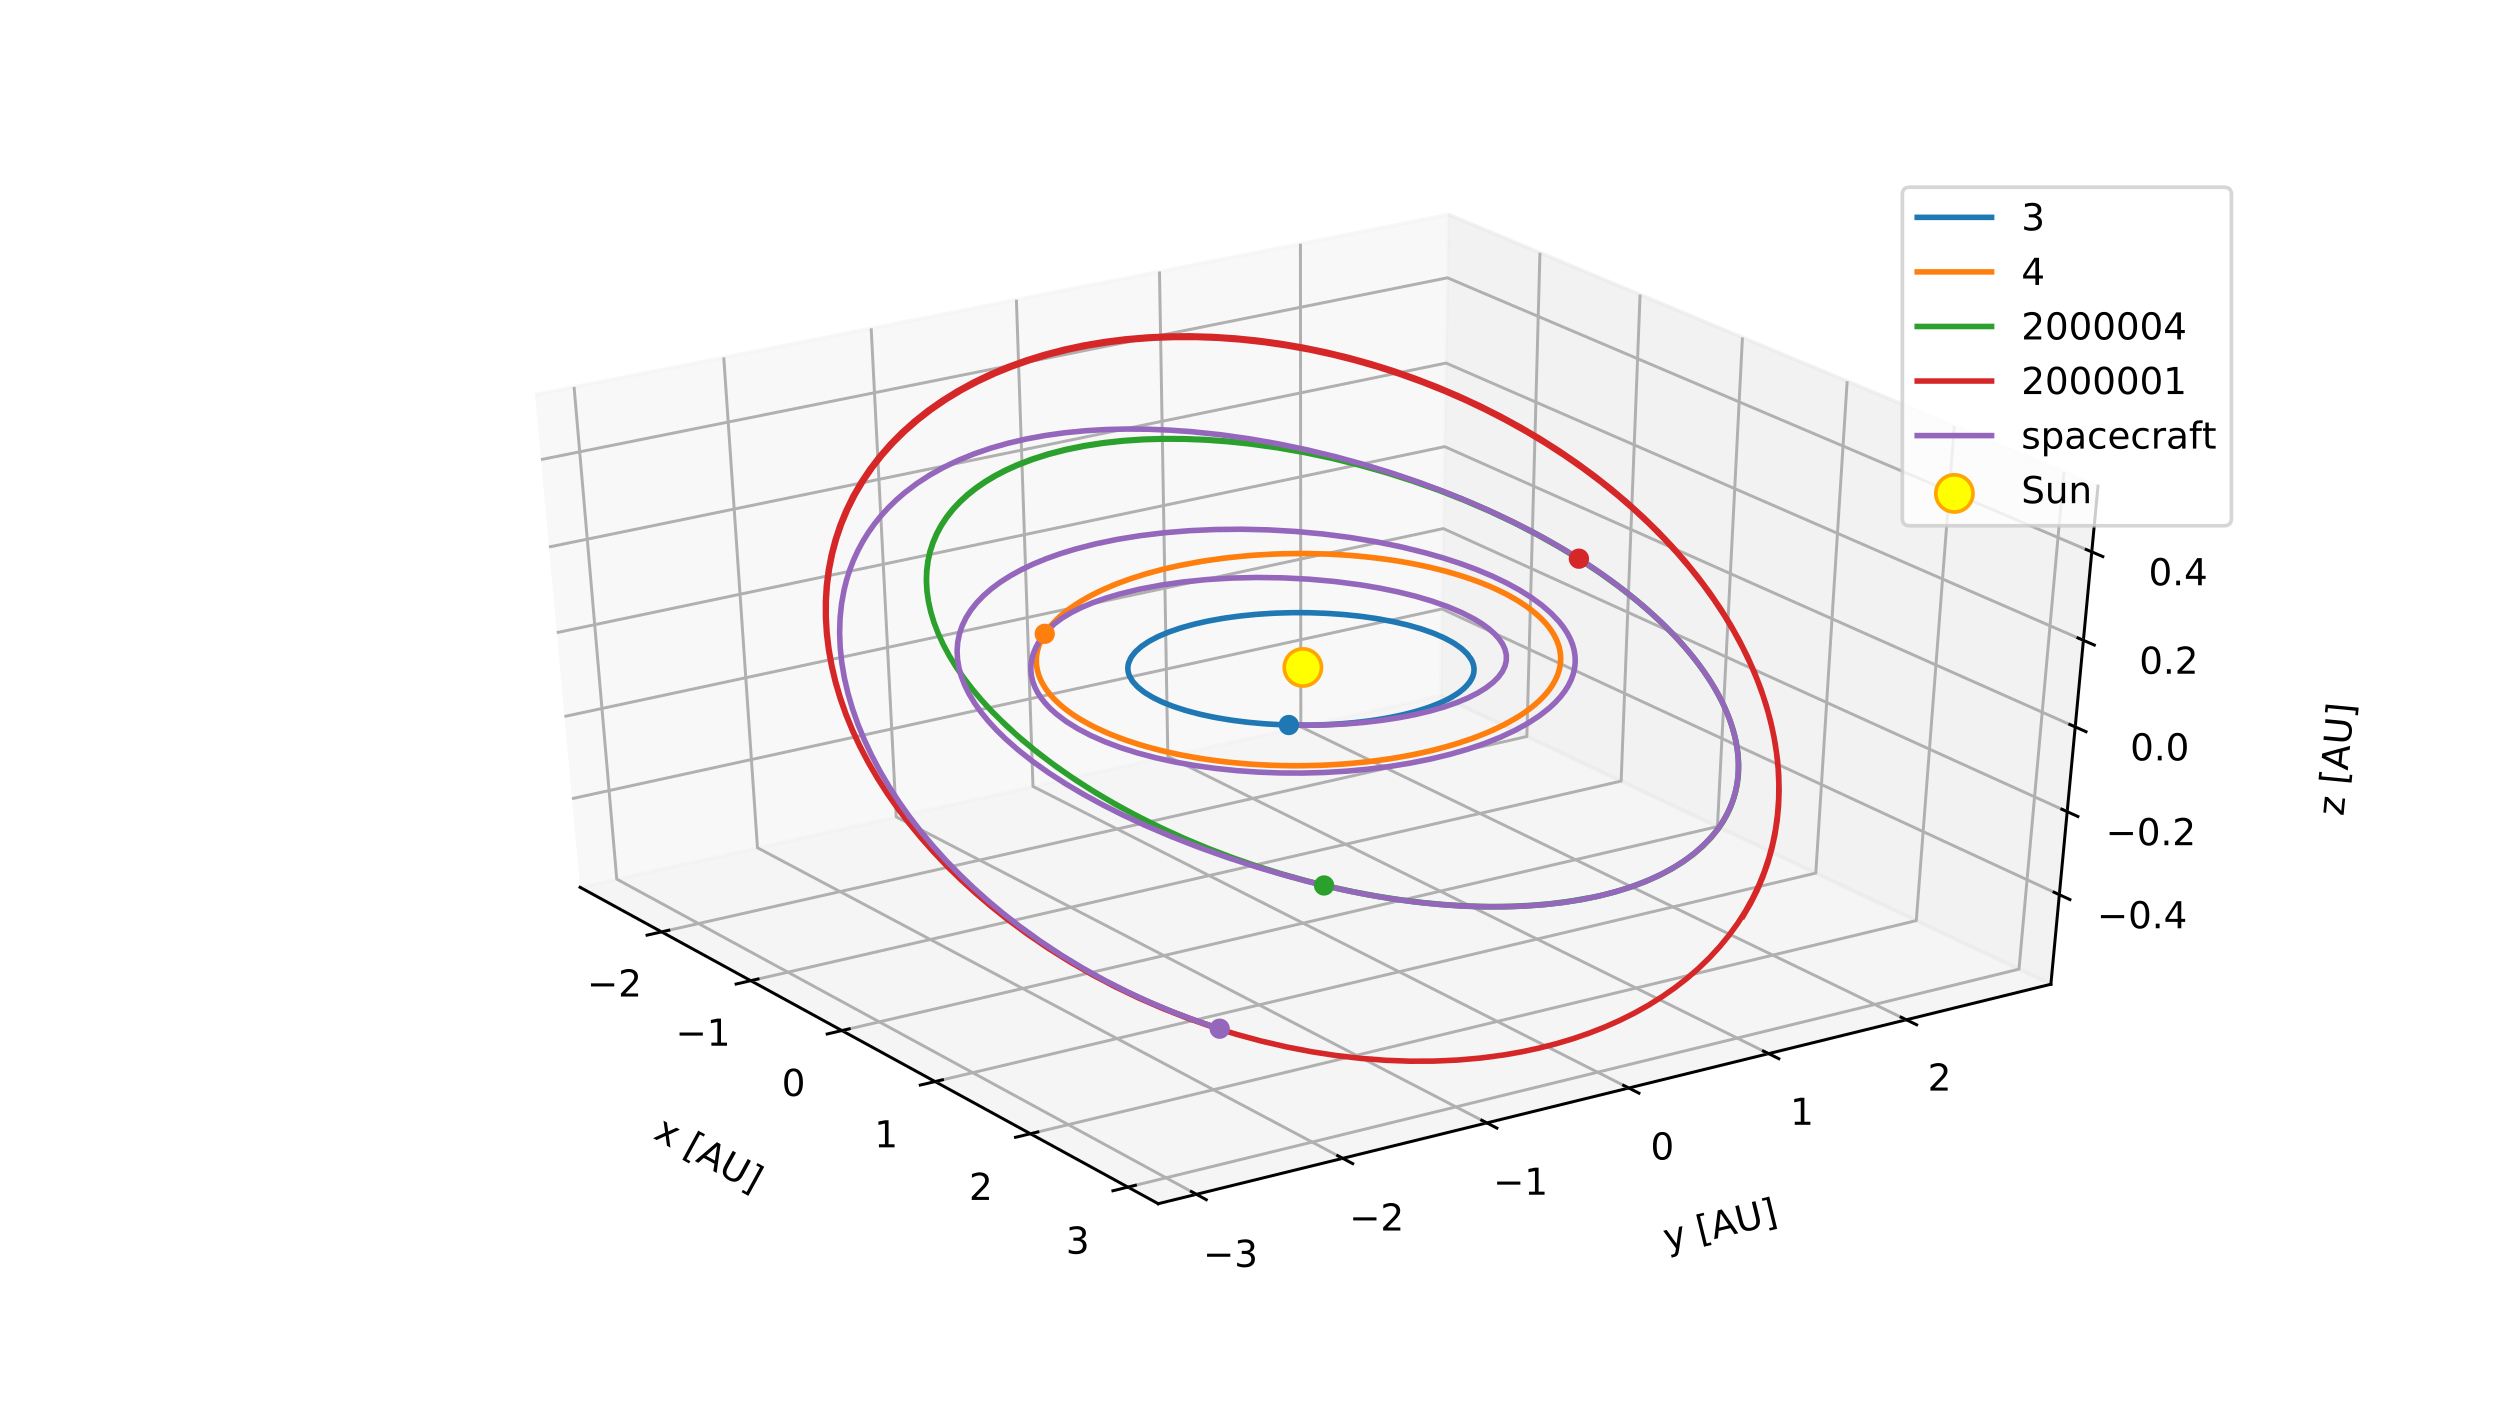 <?xml version="1.0" encoding="utf-8" standalone="no"?>
<!DOCTYPE svg PUBLIC "-//W3C//DTD SVG 1.1//EN"
  "http://www.w3.org/Graphics/SVG/1.1/DTD/svg11.dtd">
<!-- Created with matplotlib (https://matplotlib.org/) -->
<svg height="378pt" version="1.1" viewBox="0 0 672.48 378" width="672.48pt" xmlns="http://www.w3.org/2000/svg" xmlns:xlink="http://www.w3.org/1999/xlink">
 <defs>
  <style type="text/css">
*{stroke-linecap:butt;stroke-linejoin:round;}
  </style>
 </defs>
 <g id="figure_1">
  <g id="patch_1">
   <path d="M 0 378 
L 672.48 378 
L 672.48 0 
L 0 0 
z
" style="fill:#ffffff;"/>
  </g>
  <g id="patch_2">
   <path d="M 84.06 336.42 
L 605.232 336.42 
L 605.232 45.36 
L 84.06 45.36 
z
" style="fill:#ffffff;"/>
  </g>
  <g id="pane3d_1">
   <g id="patch_3">
    <path d="M 156.03 238.67 
L 387.506 187.141 
L 389.622 57.69 
L 143.914 106.138 
" style="fill:#f2f2f2;opacity:0.5;stroke:#f2f2f2;stroke-linejoin:miter;"/>
   </g>
  </g>
  <g id="pane3d_2">
   <g id="patch_4">
    <path d="M 387.506 187.141 
L 551.668 264.743 
L 564.342 130.752 
L 389.622 57.69 
" style="fill:#e6e6e6;opacity:0.5;stroke:#e6e6e6;stroke-linejoin:miter;"/>
   </g>
  </g>
  <g id="pane3d_3">
   <g id="patch_5">
    <path d="M 156.03 238.67 
L 311.538 323.781 
L 551.668 264.743 
L 387.506 187.141 
" style="fill:#ececec;opacity:0.5;stroke:#ececec;stroke-linejoin:miter;"/>
   </g>
  </g>
  <g id="axis3d_1">
   <g id="line2d_1">
    <path d="M 156.03 238.67 
L 311.538 323.781 
" style="fill:none;stroke:#000000;stroke-linecap:square;stroke-width:0.8;"/>
   </g>
   <g id="text_1">
    <!-- x [AU] -->
    <defs>
     <path d="M 54.891 54.688 
L 35.109 28.078 
L 55.906 0 
L 45.312 0 
L 29.391 21.484 
L 13.484 0 
L 2.875 0 
L 24.125 28.609 
L 4.688 54.688 
L 15.281 54.688 
L 29.781 35.203 
L 44.281 54.688 
z
" id="DejaVuSans-120"/>
     <path id="DejaVuSans-32"/>
     <path d="M 8.594 75.984 
L 29.297 75.984 
L 29.297 69 
L 17.578 69 
L 17.578 -6.203 
L 29.297 -6.203 
L 29.297 -13.188 
L 8.594 -13.188 
z
" id="DejaVuSans-91"/>
     <path d="M 34.188 63.188 
L 20.797 26.906 
L 47.609 26.906 
z
M 28.609 72.906 
L 39.797 72.906 
L 67.578 0 
L 57.328 0 
L 50.688 18.703 
L 17.828 18.703 
L 11.188 0 
L 0.781 0 
z
" id="DejaVuSans-65"/>
     <path d="M 8.688 72.906 
L 18.609 72.906 
L 18.609 28.609 
Q 18.609 16.891 22.844 11.734 
Q 27.094 6.594 36.625 6.594 
Q 46.094 6.594 50.344 11.734 
Q 54.594 16.891 54.594 28.609 
L 54.594 72.906 
L 64.5 72.906 
L 64.5 27.391 
Q 64.5 13.141 57.438 5.859 
Q 50.391 -1.422 36.625 -1.422 
Q 22.797 -1.422 15.734 5.859 
Q 8.688 13.141 8.688 27.391 
z
" id="DejaVuSans-85"/>
     <path d="M 30.422 75.984 
L 30.422 -13.188 
L 9.719 -13.188 
L 9.719 -6.203 
L 21.391 -6.203 
L 21.391 69 
L 9.719 69 
L 9.719 75.984 
z
" id="DejaVuSans-93"/>
    </defs>
    <g transform="translate(175.438 306.018)rotate(-331.308)scale(0.1 -0.1)">
     <use xlink:href="#DejaVuSans-120"/>
     <use x="59.18" xlink:href="#DejaVuSans-32"/>
     <use x="90.967" xlink:href="#DejaVuSans-91"/>
     <use x="129.98" xlink:href="#DejaVuSans-65"/>
     <use x="198.389" xlink:href="#DejaVuSans-85"/>
     <use x="271.582" xlink:href="#DejaVuSans-93"/>
    </g>
   </g>
   <g id="Line3DCollection_1">
    <path d="M 177.952 250.668 
L 410.711 198.11 
L 414.233 67.981 
" style="fill:none;stroke:#b0b0b0;stroke-width:0.8;"/>
    <path d="M 201.936 263.795 
L 436.074 210.1 
L 441.166 79.244 
" style="fill:none;stroke:#b0b0b0;stroke-width:0.8;"/>
    <path d="M 226.453 277.213 
L 461.976 222.344 
L 468.706 90.76 
" style="fill:none;stroke:#b0b0b0;stroke-width:0.8;"/>
    <path d="M 251.523 290.934 
L 488.435 234.851 
L 496.873 102.539 
" style="fill:none;stroke:#b0b0b0;stroke-width:0.8;"/>
    <path d="M 277.162 304.967 
L 515.467 247.63 
L 525.691 114.589 
" style="fill:none;stroke:#b0b0b0;stroke-width:0.8;"/>
    <path d="M 303.392 319.322 
L 543.094 260.69 
L 555.181 126.921 
" style="fill:none;stroke:#b0b0b0;stroke-width:0.8;"/>
   </g>
   <g id="xtick_1">
    <g id="line2d_2">
     <path d="M 179.899 250.229 
L 174.053 251.549 
" style="fill:none;stroke:#000000;stroke-linecap:square;stroke-width:0.8;"/>
    </g>
    <g id="text_2">
     <!-- −2 -->
     <defs>
      <path d="M 10.594 35.5 
L 73.188 35.5 
L 73.188 27.203 
L 10.594 27.203 
z
" id="DejaVuSans-8722"/>
      <path d="M 19.188 8.297 
L 53.609 8.297 
L 53.609 0 
L 7.328 0 
L 7.328 8.297 
Q 12.938 14.109 22.625 23.891 
Q 32.328 33.688 34.812 36.531 
Q 39.547 41.844 41.422 45.531 
Q 43.312 49.219 43.312 52.781 
Q 43.312 58.594 39.234 62.25 
Q 35.156 65.922 28.609 65.922 
Q 23.969 65.922 18.812 64.312 
Q 13.672 62.703 7.812 59.422 
L 7.812 69.391 
Q 13.766 71.781 18.938 73 
Q 24.125 74.219 28.422 74.219 
Q 39.75 74.219 46.484 68.547 
Q 53.219 62.891 53.219 53.422 
Q 53.219 48.922 51.531 44.891 
Q 49.859 40.875 45.406 35.406 
Q 44.188 33.984 37.641 27.219 
Q 31.109 20.453 19.188 8.297 
z
" id="DejaVuSans-50"/>
     </defs>
     <g transform="translate(157.908 268.065)scale(0.1 -0.1)">
      <use xlink:href="#DejaVuSans-8722"/>
      <use x="83.789" xlink:href="#DejaVuSans-50"/>
     </g>
    </g>
   </g>
   <g id="xtick_2">
    <g id="line2d_3">
     <path d="M 203.896 263.345 
L 198.012 264.695 
" style="fill:none;stroke:#000000;stroke-linecap:square;stroke-width:0.8;"/>
    </g>
    <g id="text_3">
     <!-- −1 -->
     <defs>
      <path d="M 12.406 8.297 
L 28.516 8.297 
L 28.516 63.922 
L 10.984 60.406 
L 10.984 69.391 
L 28.422 72.906 
L 38.281 72.906 
L 38.281 8.297 
L 54.391 8.297 
L 54.391 0 
L 12.406 0 
z
" id="DejaVuSans-49"/>
     </defs>
     <g transform="translate(181.736 281.29)scale(0.1 -0.1)">
      <use xlink:href="#DejaVuSans-8722"/>
      <use x="83.789" xlink:href="#DejaVuSans-49"/>
     </g>
    </g>
   </g>
   <g id="xtick_3">
    <g id="line2d_4">
     <path d="M 228.426 276.754 
L 222.504 278.133 
" style="fill:none;stroke:#000000;stroke-linecap:square;stroke-width:0.8;"/>
    </g>
    <g id="text_4">
     <!-- 0 -->
     <defs>
      <path d="M 31.781 66.406 
Q 24.172 66.406 20.328 58.906 
Q 16.5 51.422 16.5 36.375 
Q 16.5 21.391 20.328 13.891 
Q 24.172 6.391 31.781 6.391 
Q 39.453 6.391 43.281 13.891 
Q 47.125 21.391 47.125 36.375 
Q 47.125 51.422 43.281 58.906 
Q 39.453 66.406 31.781 66.406 
z
M 31.781 74.219 
Q 44.047 74.219 50.516 64.516 
Q 56.984 54.828 56.984 36.375 
Q 56.984 17.969 50.516 8.266 
Q 44.047 -1.422 31.781 -1.422 
Q 19.531 -1.422 13.062 8.266 
Q 6.594 17.969 6.594 36.375 
Q 6.594 54.828 13.062 64.516 
Q 19.531 74.219 31.781 74.219 
z
" id="DejaVuSans-48"/>
     </defs>
     <g transform="translate(210.283 294.809)scale(0.1 -0.1)">
      <use xlink:href="#DejaVuSans-48"/>
     </g>
    </g>
   </g>
   <g id="xtick_4">
    <g id="line2d_5">
     <path d="M 253.507 290.464 
L 247.548 291.875 
" style="fill:none;stroke:#000000;stroke-linecap:square;stroke-width:0.8;"/>
    </g>
    <g id="text_5">
     <!-- 1 -->
     <g transform="translate(235.188 308.632)scale(0.1 -0.1)">
      <use xlink:href="#DejaVuSans-49"/>
     </g>
    </g>
   </g>
   <g id="xtick_5">
    <g id="line2d_6">
     <path d="M 279.16 304.486 
L 273.162 305.929 
" style="fill:none;stroke:#000000;stroke-linecap:square;stroke-width:0.8;"/>
    </g>
    <g id="text_6">
     <!-- 2 -->
     <g transform="translate(260.66 322.769)scale(0.1 -0.1)">
      <use xlink:href="#DejaVuSans-50"/>
     </g>
    </g>
   </g>
   <g id="xtick_6">
    <g id="line2d_7">
     <path d="M 305.402 318.831 
L 299.367 320.307 
" style="fill:none;stroke:#000000;stroke-linecap:square;stroke-width:0.8;"/>
    </g>
    <g id="text_7">
     <!-- 3 -->
     <defs>
      <path d="M 40.578 39.312 
Q 47.656 37.797 51.625 33 
Q 55.609 28.219 55.609 21.188 
Q 55.609 10.406 48.188 4.484 
Q 40.766 -1.422 27.094 -1.422 
Q 22.516 -1.422 17.656 -0.516 
Q 12.797 0.391 7.625 2.203 
L 7.625 11.719 
Q 11.719 9.328 16.594 8.109 
Q 21.484 6.891 26.812 6.891 
Q 36.078 6.891 40.938 10.547 
Q 45.797 14.203 45.797 21.188 
Q 45.797 27.641 41.281 31.266 
Q 36.766 34.906 28.719 34.906 
L 20.219 34.906 
L 20.219 43.016 
L 29.109 43.016 
Q 36.375 43.016 40.234 45.922 
Q 44.094 48.828 44.094 54.297 
Q 44.094 59.906 40.109 62.906 
Q 36.141 65.922 28.719 65.922 
Q 24.656 65.922 20.016 65.031 
Q 15.375 64.156 9.812 62.312 
L 9.812 71.094 
Q 15.438 72.656 20.344 73.438 
Q 25.25 74.219 29.594 74.219 
Q 40.828 74.219 47.359 69.109 
Q 53.906 64.016 53.906 55.328 
Q 53.906 49.266 50.438 45.094 
Q 46.969 40.922 40.578 39.312 
z
" id="DejaVuSans-51"/>
     </defs>
     <g transform="translate(286.717 337.232)scale(0.1 -0.1)">
      <use xlink:href="#DejaVuSans-51"/>
     </g>
    </g>
   </g>
  </g>
  <g id="axis3d_2">
   <g id="line2d_8">
    <path d="M 551.668 264.743 
L 311.538 323.781 
" style="fill:none;stroke:#000000;stroke-linecap:square;stroke-width:0.8;"/>
   </g>
   <g id="text_8">
    <!-- y [AU] -->
    <defs>
     <path d="M 32.172 -5.078 
Q 28.375 -14.844 24.75 -17.812 
Q 21.141 -20.797 15.094 -20.797 
L 7.906 -20.797 
L 7.906 -13.281 
L 13.188 -13.281 
Q 16.891 -13.281 18.938 -11.516 
Q 21 -9.766 23.484 -3.219 
L 25.094 0.875 
L 2.984 54.688 
L 12.5 54.688 
L 29.594 11.922 
L 46.688 54.688 
L 56.203 54.688 
z
" id="DejaVuSans-121"/>
    </defs>
    <g transform="translate(448.402 336.458)rotate(-13.813)scale(0.1 -0.1)">
     <use xlink:href="#DejaVuSans-121"/>
     <use x="59.18" xlink:href="#DejaVuSans-32"/>
     <use x="90.967" xlink:href="#DejaVuSans-91"/>
     <use x="129.98" xlink:href="#DejaVuSans-65"/>
     <use x="198.389" xlink:href="#DejaVuSans-85"/>
     <use x="271.582" xlink:href="#DejaVuSans-93"/>
    </g>
   </g>
   <g id="Line3DCollection_2">
    <path d="M 154.419 104.067 
L 165.901 236.473 
L 321.809 321.256 
" style="fill:none;stroke:#b0b0b0;stroke-width:0.8;"/>
    <path d="M 194.682 96.128 
L 203.756 228.046 
L 361.172 311.578 
" style="fill:none;stroke:#b0b0b0;stroke-width:0.8;"/>
    <path d="M 234.339 88.308 
L 241.073 219.739 
L 399.935 302.047 
" style="fill:none;stroke:#b0b0b0;stroke-width:0.8;"/>
    <path d="M 273.404 80.606 
L 277.864 211.549 
L 438.114 292.661 
" style="fill:none;stroke:#b0b0b0;stroke-width:0.8;"/>
    <path d="M 311.888 73.017 
L 314.14 203.473 
L 475.722 283.415 
" style="fill:none;stroke:#b0b0b0;stroke-width:0.8;"/>
    <path d="M 349.806 65.541 
L 349.912 195.51 
L 512.77 274.306 
" style="fill:none;stroke:#b0b0b0;stroke-width:0.8;"/>
   </g>
   <g id="xtick_7">
    <g id="line2d_9">
     <path d="M 320.473 320.529 
L 324.486 322.711 
" style="fill:none;stroke:#000000;stroke-linecap:square;stroke-width:0.8;"/>
    </g>
    <g id="text_9">
     <!-- −3 -->
     <g transform="translate(323.631 340.781)scale(0.1 -0.1)">
      <use xlink:href="#DejaVuSans-8722"/>
      <use x="83.789" xlink:href="#DejaVuSans-51"/>
     </g>
    </g>
   </g>
   <g id="xtick_8">
    <g id="line2d_10">
     <path d="M 359.823 310.862 
L 363.873 313.011 
" style="fill:none;stroke:#000000;stroke-linecap:square;stroke-width:0.8;"/>
    </g>
    <g id="text_10">
     <!-- −2 -->
     <g transform="translate(362.943 331.007)scale(0.1 -0.1)">
      <use xlink:href="#DejaVuSans-8722"/>
      <use x="83.789" xlink:href="#DejaVuSans-50"/>
     </g>
    </g>
   </g>
   <g id="xtick_9">
    <g id="line2d_11">
     <path d="M 398.575 301.343 
L 402.66 303.459 
" style="fill:none;stroke:#000000;stroke-linecap:square;stroke-width:0.8;"/>
    </g>
    <g id="text_11">
     <!-- −1 -->
     <g transform="translate(401.657 321.382)scale(0.1 -0.1)">
      <use xlink:href="#DejaVuSans-8722"/>
      <use x="83.789" xlink:href="#DejaVuSans-49"/>
     </g>
    </g>
   </g>
   <g id="xtick_10">
    <g id="line2d_12">
     <path d="M 436.743 291.967 
L 440.862 294.051 
" style="fill:none;stroke:#000000;stroke-linecap:square;stroke-width:0.8;"/>
    </g>
    <g id="text_12">
     <!-- 0 -->
     <g transform="translate(443.976 311.902)scale(0.1 -0.1)">
      <use xlink:href="#DejaVuSans-48"/>
     </g>
    </g>
   </g>
   <g id="xtick_11">
    <g id="line2d_13">
     <path d="M 474.34 282.731 
L 478.491 284.784 
" style="fill:none;stroke:#000000;stroke-linecap:square;stroke-width:0.8;"/>
    </g>
    <g id="text_13">
     <!-- 1 -->
     <g transform="translate(481.535 302.564)scale(0.1 -0.1)">
      <use xlink:href="#DejaVuSans-49"/>
     </g>
    </g>
   </g>
   <g id="xtick_12">
    <g id="line2d_14">
     <path d="M 511.378 273.632 
L 515.559 275.655 
" style="fill:none;stroke:#000000;stroke-linecap:square;stroke-width:0.8;"/>
    </g>
    <g id="text_14">
     <!-- 2 -->
     <g transform="translate(518.535 293.365)scale(0.1 -0.1)">
      <use xlink:href="#DejaVuSans-50"/>
     </g>
    </g>
   </g>
  </g>
  <g id="axis3d_3">
   <g id="line2d_15">
    <path d="M 551.668 264.743 
L 564.342 130.752 
" style="fill:none;stroke:#000000;stroke-linecap:square;stroke-width:0.8;"/>
   </g>
   <g id="text_15">
    <!-- z [AU] -->
    <defs>
     <path d="M 5.516 54.688 
L 48.188 54.688 
L 48.188 46.484 
L 14.406 7.172 
L 48.188 7.172 
L 48.188 0 
L 4.297 0 
L 4.297 8.203 
L 38.094 47.516 
L 5.516 47.516 
z
" id="DejaVuSans-122"/>
    </defs>
    <g transform="translate(630.363 219.632)rotate(-84.596)scale(0.1 -0.1)">
     <use xlink:href="#DejaVuSans-122"/>
     <use x="52.49" xlink:href="#DejaVuSans-32"/>
     <use x="84.277" xlink:href="#DejaVuSans-91"/>
     <use x="123.291" xlink:href="#DejaVuSans-65"/>
     <use x="191.699" xlink:href="#DejaVuSans-85"/>
     <use x="264.893" xlink:href="#DejaVuSans-93"/>
    </g>
   </g>
   <g id="Line3DCollection_3">
    <path d="M 553.945 240.663 
L 387.888 163.8 
L 153.85 214.826 
" style="fill:none;stroke:#b0b0b0;stroke-width:0.8;"/>
    <path d="M 556.058 218.332 
L 388.241 142.184 
L 151.829 192.724 
" style="fill:none;stroke:#b0b0b0;stroke-width:0.8;"/>
    <path d="M 558.215 195.53 
L 388.601 120.142 
L 149.767 170.165 
" style="fill:none;stroke:#b0b0b0;stroke-width:0.8;"/>
    <path d="M 560.417 172.241 
L 388.969 97.661 
L 147.662 147.137 
" style="fill:none;stroke:#b0b0b0;stroke-width:0.8;"/>
    <path d="M 562.668 148.45 
L 389.343 74.728 
L 145.512 123.622 
" style="fill:none;stroke:#b0b0b0;stroke-width:0.8;"/>
   </g>
   <g id="xtick_13">
    <g id="line2d_16">
     <path d="M 552.525 240.006 
L 556.79 241.98 
" style="fill:none;stroke:#000000;stroke-linecap:square;stroke-width:0.8;"/>
    </g>
    <g id="text_16">
     <!-- −0.4 -->
     <defs>
      <path d="M 10.688 12.406 
L 21 12.406 
L 21 0 
L 10.688 0 
z
" id="DejaVuSans-46"/>
      <path d="M 37.797 64.312 
L 12.891 25.391 
L 37.797 25.391 
z
M 35.203 72.906 
L 47.609 72.906 
L 47.609 25.391 
L 58.016 25.391 
L 58.016 17.188 
L 47.609 17.188 
L 47.609 0 
L 37.797 0 
L 37.797 17.188 
L 4.891 17.188 
L 4.891 26.703 
z
" id="DejaVuSans-52"/>
     </defs>
     <g transform="translate(564.069 249.699)scale(0.1 -0.1)">
      <use xlink:href="#DejaVuSans-8722"/>
      <use x="83.789" xlink:href="#DejaVuSans-48"/>
      <use x="147.412" xlink:href="#DejaVuSans-46"/>
      <use x="179.199" xlink:href="#DejaVuSans-52"/>
     </g>
    </g>
   </g>
   <g id="xtick_14">
    <g id="line2d_17">
     <path d="M 554.622 217.68 
L 558.934 219.637 
" style="fill:none;stroke:#000000;stroke-linecap:square;stroke-width:0.8;"/>
    </g>
    <g id="text_17">
     <!-- −0.2 -->
     <g transform="translate(566.417 227.356)scale(0.1 -0.1)">
      <use xlink:href="#DejaVuSans-8722"/>
      <use x="83.789" xlink:href="#DejaVuSans-48"/>
      <use x="147.412" xlink:href="#DejaVuSans-46"/>
      <use x="179.199" xlink:href="#DejaVuSans-50"/>
     </g>
    </g>
   </g>
   <g id="xtick_15">
    <g id="line2d_18">
     <path d="M 556.762 194.884 
L 561.124 196.823 
" style="fill:none;stroke:#000000;stroke-linecap:square;stroke-width:0.8;"/>
    </g>
    <g id="text_18">
     <!-- 0.0 -->
     <g transform="translate(573.004 204.54)scale(0.1 -0.1)">
      <use xlink:href="#DejaVuSans-48"/>
      <use x="63.623" xlink:href="#DejaVuSans-46"/>
      <use x="95.41" xlink:href="#DejaVuSans-48"/>
     </g>
    </g>
   </g>
   <g id="xtick_16">
    <g id="line2d_19">
     <path d="M 558.948 171.602 
L 563.361 173.521 
" style="fill:none;stroke:#000000;stroke-linecap:square;stroke-width:0.8;"/>
    </g>
    <g id="text_19">
     <!-- 0.2 -->
     <g transform="translate(575.453 181.237)scale(0.1 -0.1)">
      <use xlink:href="#DejaVuSans-48"/>
      <use x="63.623" xlink:href="#DejaVuSans-46"/>
      <use x="95.41" xlink:href="#DejaVuSans-50"/>
     </g>
    </g>
   </g>
   <g id="xtick_17">
    <g id="line2d_20">
     <path d="M 561.182 147.817 
L 565.646 149.716 
" style="fill:none;stroke:#000000;stroke-linecap:square;stroke-width:0.8;"/>
    </g>
    <g id="text_20">
     <!-- 0.4 -->
     <g transform="translate(577.954 157.431)scale(0.1 -0.1)">
      <use xlink:href="#DejaVuSans-48"/>
      <use x="63.623" xlink:href="#DejaVuSans-46"/>
      <use x="95.41" xlink:href="#DejaVuSans-52"/>
     </g>
    </g>
   </g>
  </g>
  <g id="axes_1">
   <g id="line2d_21">
    <path clip-path="url(#p6febdc4211)" d="M 346.683 195.025 
L 351.462 195.073 
L 356.23 194.961 
L 360.937 194.69 
L 365.533 194.263 
L 369.967 193.682 
L 374.193 192.955 
L 378.164 192.088 
L 381.838 191.091 
L 385.172 189.973 
L 388.132 188.748 
L 390.684 187.426 
L 392.799 186.024 
L 394.455 184.556 
L 395.632 183.038 
L 396.037 182.265 
L 396.318 181.486 
L 396.474 180.703 
L 396.506 179.917 
L 396.411 179.132 
L 396.192 178.349 
L 395.848 177.57 
L 394.792 176.034 
L 393.255 174.541 
L 391.254 173.106 
L 388.811 171.745 
L 385.954 170.473 
L 382.715 169.303 
L 379.129 168.248 
L 375.236 167.317 
L 371.078 166.522 
L 366.701 165.87 
L 362.152 165.367 
L 357.48 165.019 
L 352.734 164.828 
L 347.964 164.796 
L 343.221 164.922 
L 338.553 165.205 
L 334.01 165.641 
L 329.637 166.225 
L 325.48 166.951 
L 321.579 167.811 
L 317.976 168.796 
L 314.705 169.894 
L 311.8 171.096 
L 309.29 172.387 
L 307.198 173.756 
L 305.547 175.188 
L 304.353 176.668 
L 303.626 178.182 
L 303.442 178.946 
L 303.376 179.714 
L 303.43 180.481 
L 303.604 181.248 
L 303.897 182.011 
L 304.838 183.519 
L 306.243 184.992 
L 308.099 186.413 
L 310.388 187.768 
L 313.087 189.043 
L 316.17 190.225 
L 319.606 191.301 
L 323.36 192.261 
L 327.394 193.093 
L 331.668 193.788 
L 336.138 194.34 
L 340.757 194.741 
L 345.478 194.988 
L 350.251 195.076 
L 355.027 195.004 
L 359.754 194.774 
L 364.383 194.385 
L 368.863 193.843 
L 373.146 193.152 
L 377.186 192.32 
L 380.939 191.355 
L 384.363 190.267 
L 387.421 189.067 
L 390.078 187.769 
L 392.307 186.386 
L 394.081 184.933 
L 395.38 183.426 
L 396.192 181.881 
L 396.412 181.1 
L 396.506 180.315 
L 396.475 179.529 
L 396.319 178.745 
L 396.038 177.964 
L 395.634 177.188 
L 394.458 175.661 
L 392.804 174.181 
L 390.691 172.763 
L 388.144 171.423 
L 385.19 170.175 
L 381.861 169.032 
L 378.196 168.006 
L 374.234 167.108 
L 370.018 166.348 
L 365.594 165.732 
L 361.01 165.267 
L 356.314 164.957 
L 351.558 164.805 
L 346.79 164.812 
L 342.061 164.977 
L 337.419 165.298 
L 332.914 165.772 
L 328.59 166.392 
L 324.492 167.151 
L 320.662 168.043 
L 317.137 169.056 
L 313.954 170.182 
L 311.143 171.406 
L 308.734 172.718 
L 306.75 174.104 
L 305.21 175.549 
L 304.13 177.039 
L 303.521 178.559 
L 303.395 179.325 
L 303.389 180.092 
L 303.502 180.86 
L 303.735 181.625 
L 304.557 183.14 
L 305.846 184.623 
L 307.589 186.059 
L 309.771 187.432 
L 312.369 188.728 
L 315.358 189.935 
L 318.708 191.039 
L 322.385 192.029 
L 326.352 192.894 
L 330.57 193.625 
L 334.995 194.214 
L 339.581 194.654 
L 344.281 194.94 
L 349.046 195.068 
L 353.826 195.037 
L 358.57 194.846 
L 363.229 194.497 
L 367.751 193.994 
L 372.088 193.34 
L 376.194 192.543 
L 380.023 191.61 
L 383.534 190.552 
L 386.687 189.379 
L 389.449 188.105 
L 391.788 186.742 
L 393.679 185.305 
L 395.1 183.81 
L 396.036 182.273 
L 396.318 181.494 
L 396.476 180.711 
L 396.508 179.926 
L 396.415 179.141 
L 396.198 178.358 
L 395.855 177.579 
L 394.802 176.043 
L 393.268 174.549 
L 391.269 173.114 
L 388.829 171.753 
L 385.975 170.481 
L 382.738 169.31 
L 379.154 168.254 
L 375.263 167.323 
L 371.107 166.527 
L 366.732 165.874 
L 362.184 165.37 
L 357.512 165.021 
L 352.766 164.829 
L 347.997 164.795 
L 343.253 164.921 
L 338.585 165.203 
L 334.04 165.638 
L 329.666 166.221 
L 325.507 166.946 
L 321.605 167.805 
L 318 168.789 
L 314.727 169.887 
L 311.819 171.088 
L 309.306 172.379 
L 307.212 173.747 
L 305.558 175.179 
L 304.36 176.659 
L 303.631 178.172 
L 303.445 178.937 
L 303.378 179.704 
L 303.431 180.472 
L 303.604 181.238 
L 303.895 182.001 
L 304.833 183.51 
L 306.236 184.983 
L 308.089 186.404 
L 310.376 187.76 
L 313.073 189.036 
L 316.154 190.218 
L 319.588 191.295 
L 323.341 192.255 
L 327.374 193.088 
L 331.647 193.784 
L 336.115 194.337 
L 340.734 194.739 
L 345.455 194.986 
L 350.228 195.075 
L 355.004 195.005 
L 359.732 194.775 
L 364.361 194.387 
L 368.842 193.846 
L 373.127 193.156 
L 377.168 192.324 
L 380.922 191.36 
L 384.348 190.272 
L 387.408 189.073 
L 390.068 187.776 
L 392.298 186.393 
L 394.075 184.941 
L 395.377 183.434 
L 396.191 181.889 
L 396.412 181.108 
L 396.508 180.323 
L 396.478 179.538 
L 396.323 178.754 
L 396.044 177.972 
L 395.641 177.197 
L 394.467 175.67 
L 392.816 174.189 
L 390.706 172.771 
L 388.161 171.43 
L 385.209 170.182 
L 381.882 169.038 
L 378.219 168.012 
L 374.258 167.114 
L 370.044 166.352 
L 365.621 165.736 
L 361.038 165.27 
L 356.343 164.959 
L 351.587 164.806 
L 346.819 164.812 
L 342.089 164.976 
L 337.447 165.297 
L 332.94 165.769 
L 328.615 166.388 
L 324.516 167.147 
L 320.684 168.038 
L 317.157 169.051 
L 313.972 170.175 
L 311.159 171.4 
L 308.747 172.711 
L 306.761 174.097 
L 305.218 175.541 
L 304.136 177.031 
L 303.524 178.551 
L 303.397 179.317 
L 303.39 180.084 
L 303.502 180.852 
L 303.733 181.617 
L 304.552 183.132 
L 305.839 184.615 
L 307.58 186.051 
L 309.759 187.425 
L 312.355 188.722 
L 315.342 189.929 
L 318.689 191.034 
L 322.365 192.024 
L 326.33 192.89 
L 330.547 193.622 
L 334.97 194.211 
L 339.555 194.652 
L 344.254 194.939 
L 349.019 195.068 
L 353.799 195.038 
L 358.543 194.848 
L 363.202 194.5 
L 367.725 193.997 
L 372.063 193.344 
L 376.17 192.548 
L 380.001 191.616 
L 383.513 190.559 
L 386.669 189.387 
L 389.433 188.113 
L 391.775 186.751 
L 393.668 185.314 
L 395.092 183.82 
L 396.031 182.283 
L 396.315 181.504 
L 396.474 180.721 
L 396.508 179.936 
L 396.416 179.151 
L 396.2 178.367 
L 395.859 177.589 
L 394.809 176.053 
L 393.277 174.559 
L 391.281 173.123 
L 388.843 171.762 
L 385.991 170.488 
L 382.756 169.317 
L 379.175 168.26 
L 375.285 167.328 
L 371.131 166.532 
L 366.756 165.878 
L 362.209 165.373 
L 357.538 165.023 
L 352.793 164.83 
L 348.023 164.795 
L 343.279 164.92 
L 338.61 165.201 
L 334.065 165.635 
L 329.69 166.218 
L 325.53 166.942 
L 321.626 167.8 
L 318.019 168.783 
L 314.744 169.88 
L 311.834 171.08 
L 309.319 172.371 
L 307.222 173.739 
L 305.566 175.17 
L 304.366 176.65 
L 303.634 178.163 
L 303.446 178.928 
L 303.378 179.695 
L 303.429 180.463 
L 303.601 181.229 
L 303.891 181.992 
L 304.826 183.501 
L 306.226 184.974 
L 308.077 186.396 
L 310.361 187.752 
L 313.056 189.028 
L 316.135 190.211 
L 319.567 191.289 
L 323.318 192.249 
L 327.349 193.083 
L 331.621 193.78 
L 336.089 194.333 
L 340.707 194.736 
L 345.427 194.985 
L 350.2 195.075 
L 354.976 195.005 
L 359.704 194.776 
L 364.334 194.39 
L 368.816 193.849 
L 373.101 193.16 
L 377.144 192.329 
L 380.9 191.366 
L 384.328 190.279 
L 387.39 189.081 
L 390.052 187.783 
L 392.285 186.401 
L 394.064 184.949 
L 395.369 183.443 
L 396.186 181.898 
L 396.408 181.117 
L 396.505 180.332 
L 396.477 179.547 
L 396.324 178.762 
L 396.046 177.981 
L 395.644 177.205 
L 394.473 175.678 
L 392.824 174.197 
L 390.717 172.778 
L 388.174 171.437 
L 385.224 170.188 
L 381.9 169.044 
L 378.238 168.017 
L 374.279 167.118 
L 370.066 166.356 
L 365.644 165.739 
L 361.062 165.272 
L 356.368 164.96 
L 351.612 164.806 
L 346.844 164.811 
L 342.115 164.974 
L 337.472 165.294 
L 332.965 165.765 
L 328.639 166.383 
L 324.539 167.141 
L 320.705 168.031 
L 317.177 169.043 
L 313.989 170.167 
L 311.174 171.391 
L 308.76 172.702 
L 306.771 174.087 
L 305.226 175.531 
L 304.141 177.02 
L 303.526 178.54 
L 303.397 179.306 
L 303.388 180.073 
L 303.499 180.841 
L 303.729 181.606 
L 304.545 183.121 
L 305.828 184.605 
L 307.567 186.041 
L 309.743 187.415 
L 312.337 188.712 
L 315.321 189.92 
L 318.667 191.026 
L 322.34 192.017 
L 326.304 192.884 
L 330.519 193.616 
L 334.942 194.207 
L 339.526 194.648 
L 344.225 194.936 
L 348.99 195.066 
L 353.77 195.037 
L 358.515 194.849 
L 363.175 194.502 
L 367.699 194 
L 372.039 193.348 
L 376.147 192.552 
L 379.98 191.621 
L 383.495 190.565 
L 386.653 189.393 
L 389.419 188.12 
L 391.763 186.758 
L 393.659 185.322 
L 395.085 183.828 
L 396.027 182.291 
L 396.312 181.513 
L 396.473 180.729 
L 396.508 179.944 
L 396.418 179.159 
L 396.203 178.376 
L 395.864 177.597 
L 394.816 176.061 
L 393.287 174.567 
L 391.293 173.131 
L 388.858 171.769 
L 386.008 170.495 
L 382.775 169.323 
L 379.195 168.266 
L 375.307 167.333 
L 371.154 166.536 
L 366.781 165.881 
L 362.234 165.376 
L 357.564 165.024 
L 352.819 164.83 
L 348.049 164.795 
L 343.305 164.919 
L 338.636 165.199 
L 334.09 165.632 
L 329.714 166.214 
L 325.552 166.937 
L 321.647 167.795 
L 318.038 168.777 
L 314.761 169.874 
L 311.849 171.073 
L 309.332 172.363 
L 307.233 173.731 
L 305.574 175.162 
L 304.371 176.641 
L 303.637 178.154 
L 303.448 178.919 
L 303.379 179.686 
L 303.429 180.453 
L 303.599 181.22 
L 303.888 181.983 
L 304.82 183.492 
L 306.218 184.965 
L 308.067 186.388 
L 310.349 187.744 
L 313.042 189.021 
L 316.118 190.204 
L 319.549 191.283 
L 323.298 192.244 
L 327.328 193.078 
L 331.599 193.776 
L 336.066 194.33 
L 340.683 194.734 
L 345.403 194.983 
L 350.176 195.074 
L 354.952 195.006 
L 359.681 194.777 
L 364.311 194.392 
L 368.794 193.852 
L 373.081 193.164 
L 377.125 192.334 
L 380.883 191.371 
L 384.312 190.285 
L 387.376 189.088 
L 390.041 187.791 
L 392.276 186.409 
L 394.057 184.958 
L 395.365 183.451 
L 396.185 181.907 
L 396.408 181.126 
L 396.507 180.342 
L 396.48 179.556 
L 396.328 178.772 
L 396.052 177.991 
L 395.651 177.215 
L 394.483 175.687 
L 392.837 174.206 
L 390.732 172.787 
L 388.192 171.446 
L 385.244 170.196 
L 381.922 169.051 
L 378.262 168.024 
L 374.304 167.124 
L 370.092 166.361 
L 365.672 165.742 
L 361.09 165.275 
L 356.396 164.962 
L 351.64 164.807 
L 346.872 164.811 
L 342.142 164.974 
L 337.499 165.292 
L 332.991 165.763 
L 328.663 166.38 
L 324.561 167.137 
L 320.726 168.026 
L 317.195 169.038 
L 314.006 170.161 
L 311.189 171.384 
L 308.772 172.695 
L 306.781 174.079 
L 305.233 175.524 
L 304.145 177.013 
L 303.528 178.532 
L 303.398 179.298 
L 303.388 180.065 
L 303.497 180.833 
L 303.726 181.598 
L 304.54 183.114 
L 305.821 184.597 
L 307.557 186.034 
L 309.731 187.408 
L 312.322 188.706 
L 315.305 189.915 
L 318.649 191.021 
L 322.32 192.012 
L 326.283 192.88 
L 330.497 193.613 
L 334.918 194.204 
L 339.502 194.647 
L 344.201 194.935 
L 348.965 195.067 
L 353.745 195.038 
L 358.49 194.85 
L 363.15 194.504 
L 367.675 194.003 
L 372.016 193.352 
L 376.126 192.557 
L 379.96 191.627 
L 383.477 190.571 
L 386.637 189.401 
L 386.637 189.401 
" style="fill:none;stroke:#1f77b4;stroke-linecap:square;stroke-width:1.5;"/>
   </g>
   <g id="line2d_22">
    <path clip-path="url(#p6febdc4211)" d="M 404.828 194.833 
L 408.463 192.757 
L 410.616 191.313 
L 412.547 189.83 
L 414.254 188.313 
L 415.732 186.768 
L 416.982 185.2 
L 418.003 183.617 
L 418.794 182.022 
L 419.358 180.423 
L 419.698 178.824 
L 419.815 177.231 
L 419.714 175.648 
L 419.398 174.08 
L 418.874 172.532 
L 418.146 171.008 
L 417.22 169.512 
L 416.102 168.048 
L 414.799 166.619 
L 413.317 165.229 
L 410.776 163.224 
L 407.874 161.324 
L 404.638 159.536 
L 401.092 157.869 
L 397.265 156.33 
L 393.182 154.924 
L 388.87 153.657 
L 384.356 152.532 
L 379.667 151.554 
L 374.829 150.725 
L 369.868 150.048 
L 363.11 149.384 
L 356.241 148.994 
L 349.324 148.88 
L 342.418 149.041 
L 335.582 149.475 
L 328.874 150.177 
L 322.354 151.142 
L 316.078 152.364 
L 311.566 153.444 
L 307.247 154.66 
L 303.146 156.006 
L 299.285 157.478 
L 295.688 159.069 
L 292.377 160.773 
L 289.375 162.583 
L 286.704 164.491 
L 284.386 166.489 
L 282.439 168.566 
L 281.359 169.99 
L 280.457 171.441 
L 279.741 172.917 
L 279.215 174.414 
L 278.884 175.927 
L 278.751 177.454 
L 278.821 178.989 
L 279.096 180.529 
L 279.581 182.069 
L 280.277 183.604 
L 281.187 185.131 
L 282.31 186.643 
L 283.648 188.135 
L 285.2 189.604 
L 286.965 191.042 
L 288.942 192.446 
L 291.126 193.809 
L 294.785 195.766 
L 298.886 197.601 
L 303.408 199.296 
L 308.322 200.835 
L 313.595 202.199 
L 319.189 203.374 
L 325.06 204.345 
L 331.16 205.1 
L 337.437 205.63 
L 343.834 205.927 
L 350.293 205.985 
L 356.754 205.804 
L 363.156 205.383 
L 369.439 204.727 
L 375.544 203.842 
L 381.415 202.738 
L 386.999 201.428 
L 392.249 199.924 
L 397.122 198.244 
L 401.58 196.405 
L 405.591 194.426 
L 409.131 192.328 
L 411.219 190.872 
L 413.083 189.378 
L 414.722 187.852 
L 416.133 186.3 
L 417.314 184.727 
L 418.266 183.14 
L 418.99 181.544 
L 419.487 179.944 
L 419.76 178.346 
L 419.812 176.756 
L 419.646 175.177 
L 419.268 173.615 
L 418.683 172.074 
L 417.895 170.558 
L 416.911 169.071 
L 415.738 167.617 
L 414.381 166.2 
L 412.018 164.15 
L 409.282 162.199 
L 406.2 160.358 
L 402.796 158.634 
L 399.098 157.034 
L 395.131 155.565 
L 390.923 154.233 
L 386.501 153.041 
L 381.891 151.994 
L 377.12 151.095 
L 372.214 150.346 
L 365.508 149.586 
L 358.671 149.099 
L 351.764 148.889 
L 344.847 148.953 
L 337.98 149.291 
L 331.22 149.9 
L 324.627 150.773 
L 318.258 151.906 
L 313.663 152.921 
L 309.25 154.074 
L 305.044 155.36 
L 301.067 156.773 
L 297.342 158.309 
L 293.894 159.961 
L 290.744 161.723 
L 287.915 163.586 
L 285.428 165.542 
L 283.304 167.583 
L 282.1 168.986 
L 281.071 170.418 
L 280.224 171.878 
L 279.564 173.36 
L 279.094 174.862 
L 278.821 176.38 
L 278.747 177.909 
L 278.877 179.446 
L 279.215 180.987 
L 279.761 182.526 
L 280.52 184.059 
L 281.492 185.581 
L 282.678 187.088 
L 284.079 188.574 
L 285.694 190.034 
L 287.522 191.463 
L 289.559 192.855 
L 293.003 194.862 
L 296.898 196.757 
L 301.224 198.52 
L 305.956 200.134 
L 311.064 201.582 
L 316.512 202.847 
L 322.257 203.916 
L 328.255 204.774 
L 334.455 205.411 
L 340.801 205.818 
L 347.238 205.989 
L 353.705 205.921 
L 360.142 205.612 
L 366.488 205.066 
L 372.684 204.288 
L 378.672 203.286 
L 384.398 202.071 
L 389.811 200.656 
L 394.867 199.057 
L 399.525 197.29 
L 403.751 195.375 
L 407.516 193.33 
L 409.759 191.905 
L 411.782 190.437 
L 413.58 188.933 
L 415.153 187.398 
L 416.496 185.839 
L 417.611 184.261 
L 418.496 182.671 
L 419.153 181.073 
L 419.584 179.473 
L 419.791 177.877 
L 419.779 176.289 
L 419.551 174.714 
L 419.111 173.158 
L 418.466 171.623 
L 417.62 170.116 
L 416.58 168.638 
L 415.351 167.195 
L 413.942 165.789 
L 411.504 163.757 
L 408.699 161.828 
L 405.551 160.009 
L 402.088 158.308 
L 398.335 156.734 
L 394.319 155.291 
L 390.067 153.986 
L 385.607 152.822 
L 380.963 151.804 
L 376.164 150.935 
L 371.235 150.216 
L 364.507 149.496 
L 357.657 149.05 
L 350.745 148.88 
L 343.832 148.985 
L 336.977 149.363 
L 330.239 150.011 
L 323.676 150.924 
L 317.345 152.094 
L 312.784 153.137 
L 308.411 154.316 
L 304.247 155.627 
L 300.318 157.065 
L 296.647 158.625 
L 293.256 160.299 
L 290.167 162.081 
L 287.404 163.963 
L 284.987 165.938 
L 282.937 167.994 
L 281.784 169.406 
L 280.809 170.847 
L 280.017 172.314 
L 279.412 173.802 
L 279 175.31 
L 278.786 176.831 
L 278.772 178.364 
L 278.964 179.902 
L 279.363 181.443 
L 279.973 182.981 
L 280.795 184.512 
L 281.83 186.03 
L 283.081 187.532 
L 284.546 189.011 
L 286.224 190.462 
L 288.115 191.881 
L 290.215 193.261 
L 293.75 195.248 
L 297.732 197.118 
L 302.142 198.853 
L 306.952 200.435 
L 312.13 201.849 
L 317.641 203.076 
L 323.441 204.104 
L 329.483 204.919 
L 335.716 205.511 
L 342.085 205.872 
L 348.533 205.996 
L 354.998 205.88 
L 361.422 205.524 
L 367.742 204.931 
L 373.9 204.108 
L 379.84 203.063 
L 385.507 201.807 
L 390.852 200.355 
L 395.831 198.721 
L 400.405 196.924 
L 404.541 194.982 
L 408.211 192.914 
L 410.389 191.476 
L 412.345 189.997 
L 414.077 188.483 
L 415.581 186.941 
L 416.857 185.376 
L 417.903 183.794 
L 418.72 182.201 
L 419.309 180.602 
L 419.674 179.003 
L 419.816 177.409 
L 419.739 175.825 
L 419.447 174.255 
L 418.946 172.705 
L 418.241 171.178 
L 417.337 169.679 
L 416.24 168.211 
L 414.958 166.778 
L 413.496 165.384 
L 410.983 163.372 
L 408.108 161.463 
L 404.896 159.667 
L 401.373 157.991 
L 397.566 156.442 
L 393.502 155.026 
L 389.207 153.748 
L 384.707 152.612 
L 380.031 151.623 
L 375.204 150.783 
L 370.252 150.094 
L 363.502 149.414 
L 356.639 149.009 
L 349.724 148.879 
L 342.816 149.024 
L 335.974 149.442 
L 329.259 150.129 
L 322.726 151.079 
L 316.435 152.287 
L 311.909 153.356 
L 307.575 154.561 
L 303.456 155.897 
L 299.576 157.359 
L 295.958 158.942 
L 292.625 160.637 
L 289.598 162.439 
L 286.901 164.34 
L 284.554 166.33 
L 282.579 168.402 
L 281.477 169.822 
L 280.555 171.271 
L 279.817 172.744 
L 279.268 174.238 
L 278.914 175.75 
L 278.758 177.275 
L 278.804 178.809 
L 279.056 180.349 
L 279.516 181.889 
L 280.187 183.425 
L 281.072 184.953 
L 282.17 186.467 
L 283.483 187.962 
L 285.011 189.433 
L 286.751 190.875 
L 288.703 192.283 
L 290.864 193.651 
L 294.488 195.617 
L 298.556 197.462 
L 303.046 199.169 
L 307.931 200.72 
L 313.178 202.098 
L 318.749 203.287 
L 324.601 204.275 
L 330.686 205.047 
L 336.952 205.594 
L 343.342 205.909 
L 349.799 205.986 
L 356.262 205.822 
L 362.672 205.419 
L 368.966 204.781 
L 375.087 203.913 
L 380.978 202.825 
L 386.586 201.529 
L 391.864 200.04 
L 396.767 198.372 
L 401.257 196.544 
L 405.303 194.575 
L 408.879 192.485 
L 410.992 191.034 
L 412.882 189.544 
L 414.546 188.021 
L 415.983 186.471 
L 417.19 184.901 
L 418.168 183.315 
L 418.918 181.72 
L 419.44 180.12 
L 419.738 178.522 
L 419.814 176.93 
L 419.673 175.35 
L 419.319 173.786 
L 418.756 172.242 
L 417.991 170.723 
L 417.029 169.233 
L 415.876 167.776 
L 414.54 166.354 
L 413.026 164.972 
L 410.44 162.98 
L 407.496 161.094 
L 404.22 159.321 
L 400.639 157.67 
L 396.779 156.147 
L 392.667 154.759 
L 388.329 153.509 
L 383.793 152.403 
L 379.084 151.443 
L 374.231 150.633 
L 367.578 149.789 
L 360.776 149.219 
L 360.776 149.219 
" style="fill:none;stroke:#ff7f0e;stroke-linecap:square;stroke-width:1.5;"/>
   </g>
   <g id="line2d_23">
    <path clip-path="url(#p6febdc4211)" d="M 269.228 193.734 
L 273.372 197.594 
L 277.849 201.382 
L 282.635 205.082 
L 287.708 208.679 
L 293.045 212.157 
L 298.62 215.503 
L 304.407 218.705 
L 310.379 221.749 
L 316.51 224.626 
L 322.772 227.326 
L 329.138 229.84 
L 335.582 232.16 
L 342.076 234.282 
L 348.596 236.199 
L 355.116 237.907 
L 361.611 239.404 
L 368.057 240.688 
L 374.433 241.758 
L 380.716 242.613 
L 386.887 243.254 
L 392.926 243.684 
L 398.814 243.904 
L 404.536 243.917 
L 410.075 243.728 
L 415.417 243.339 
L 420.548 242.757 
L 425.456 241.986 
L 430.129 241.031 
L 434.559 239.899 
L 438.735 238.597 
L 442.651 237.13 
L 446.297 235.505 
L 449.67 233.73 
L 452.762 231.811 
L 455.571 229.756 
L 458.091 227.572 
L 460.321 225.267 
L 462.258 222.848 
L 463.517 220.964 
L 464.611 219.024 
L 465.539 217.03 
L 466.3 214.986 
L 466.895 212.896 
L 467.325 210.762 
L 467.589 208.589 
L 467.687 205.633 
L 467.494 202.62 
L 467.013 199.556 
L 466.248 196.45 
L 465.201 193.308 
L 463.877 190.14 
L 462.279 186.951 
L 460.413 183.75 
L 458.283 180.543 
L 455.895 177.34 
L 453.255 174.146 
L 450.369 170.97 
L 447.242 167.819 
L 443.883 164.7 
L 440.298 161.621 
L 435.511 157.838 
L 430.4 154.144 
L 424.98 150.551 
L 419.271 147.074 
L 413.29 143.727 
L 407.058 140.524 
L 400.596 137.48 
L 393.926 134.607 
L 387.071 131.921 
L 380.058 129.434 
L 372.911 127.159 
L 365.658 125.111 
L 358.328 123.301 
L 350.951 121.742 
L 343.559 120.446 
L 336.185 119.425 
L 330.322 118.812 
L 324.51 118.387 
L 318.769 118.154 
L 313.118 118.117 
L 307.576 118.281 
L 302.163 118.647 
L 296.901 119.22 
L 291.808 120.001 
L 286.907 120.99 
L 282.217 122.19 
L 277.76 123.599 
L 273.556 125.216 
L 270.582 126.564 
L 267.769 128.027 
L 265.127 129.602 
L 262.663 131.289 
L 260.384 133.085 
L 258.299 134.986 
L 256.413 136.991 
L 254.735 139.096 
L 253.269 141.296 
L 252.022 143.589 
L 250.998 145.969 
L 250.202 148.432 
L 249.638 150.973 
L 249.31 153.586 
L 249.219 156.265 
L 249.369 159.005 
L 249.759 161.799 
L 250.392 164.641 
L 251.265 167.524 
L 252.378 170.441 
L 253.73 173.384 
L 255.317 176.348 
L 257.136 179.323 
L 259.183 182.304 
L 261.453 185.282 
L 263.941 188.25 
L 266.639 191.2 
L 270.553 195.095 
L 274.811 198.928 
L 279.393 202.685 
L 284.276 206.348 
L 289.439 209.902 
L 294.856 213.334 
L 300.502 216.629 
L 306.351 219.775 
L 312.377 222.761 
L 318.552 225.576 
L 324.849 228.212 
L 331.241 230.659 
L 337.702 232.911 
L 344.206 234.962 
L 350.726 236.807 
L 357.238 238.443 
L 363.717 239.867 
L 370.141 241.077 
L 376.487 242.074 
L 382.734 242.855 
L 388.863 243.424 
L 394.853 243.782 
L 400.688 243.931 
L 406.35 243.874 
L 411.825 243.616 
L 417.098 243.16 
L 422.157 242.512 
L 426.988 241.677 
L 431.583 240.661 
L 435.93 239.469 
L 440.021 238.108 
L 443.848 236.585 
L 447.404 234.906 
L 450.685 233.079 
L 453.683 231.111 
L 456.397 229.009 
L 458.821 226.78 
L 460.953 224.433 
L 462.36 222.599 
L 463.601 220.705 
L 464.677 218.756 
L 465.585 216.754 
L 466.328 214.702 
L 466.905 212.604 
L 467.316 210.462 
L 467.562 208.281 
L 467.635 205.317 
L 467.417 202.295 
L 466.912 199.224 
L 466.123 196.11 
L 465.053 192.963 
L 463.705 189.788 
L 462.085 186.595 
L 460.197 183.39 
L 458.046 180.181 
L 455.638 176.975 
L 452.978 173.781 
L 450.073 170.604 
L 446.929 167.453 
L 443.553 164.336 
L 439.952 161.259 
L 435.148 157.48 
L 430.02 153.79 
L 424.587 150.204 
L 418.866 146.734 
L 412.876 143.396 
L 406.637 140.203 
L 400.171 137.169 
L 393.499 134.308 
L 386.645 131.634 
L 379.634 129.16 
L 372.491 126.899 
L 365.246 124.864 
L 357.925 123.068 
L 350.559 121.524 
L 343.181 120.242 
L 335.822 119.234 
L 329.972 118.633 
L 324.174 118.218 
L 318.448 117.996 
L 312.812 117.969 
L 307.286 118.142 
L 301.89 118.518 
L 296.643 119.099 
L 291.567 119.888 
L 286.682 120.885 
L 282.009 122.092 
L 277.568 123.507 
L 273.38 125.13 
L 270.417 126.483 
L 267.615 127.949 
L 264.984 129.529 
L 262.53 131.219 
L 260.261 133.018 
L 258.186 134.922 
L 256.31 136.93 
L 254.64 139.037 
L 253.183 141.24 
L 251.943 143.535 
L 250.927 145.918 
L 250.139 148.383 
L 249.582 150.926 
L 249.261 153.541 
L 249.177 156.223 
L 249.333 158.965 
L 249.729 161.762 
L 250.368 164.606 
L 251.247 167.491 
L 252.366 170.41 
L 253.724 173.357 
L 255.318 176.323 
L 257.143 179.301 
L 259.197 182.284 
L 261.474 185.265 
L 263.969 188.236 
L 266.675 191.19 
L 270.599 195.088 
L 274.868 198.925 
L 279.461 202.685 
L 284.358 206.351 
L 289.533 209.909 
L 294.963 213.343 
L 300.623 216.64 
L 306.486 219.787 
L 312.526 222.774 
L 318.714 225.589 
L 325.025 228.223 
L 331.431 230.668 
L 337.906 232.917 
L 344.421 234.964 
L 350.953 236.805 
L 357.476 238.435 
L 363.965 239.853 
L 370.398 241.056 
L 376.751 242.044 
L 383.004 242.816 
L 389.137 243.376 
L 395.13 243.723 
L 400.966 243.861 
L 406.628 243.792 
L 412.101 243.522 
L 417.371 243.054 
L 422.424 242.394 
L 427.25 241.546 
L 427.25 241.546 
" style="fill:none;stroke:#2ca02c;stroke-linecap:square;stroke-width:1.5;"/>
   </g>
   <g id="line2d_24">
    <path clip-path="url(#p6febdc4211)" d="M 468.875 246.449 
L 470.852 243.067 
L 472.613 239.578 
L 474.155 235.987 
L 475.472 232.298 
L 476.561 228.519 
L 477.418 224.655 
L 478.039 220.712 
L 478.422 216.698 
L 478.565 212.618 
L 478.463 208.48 
L 478.117 204.292 
L 477.524 200.059 
L 476.682 195.791 
L 475.593 191.495 
L 474.254 187.178 
L 472.667 182.851 
L 470.832 178.519 
L 468.75 174.193 
L 466.424 169.882 
L 463.856 165.593 
L 461.048 161.336 
L 458.004 157.121 
L 454.728 152.956 
L 451.225 148.851 
L 447.5 144.815 
L 443.559 140.858 
L 439.409 136.988 
L 435.057 133.216 
L 430.511 129.55 
L 425.778 126 
L 420.87 122.575 
L 415.794 119.283 
L 410.562 116.134 
L 405.184 113.135 
L 399.672 110.295 
L 394.038 107.621 
L 388.294 105.121 
L 382.454 102.803 
L 376.531 100.672 
L 370.538 98.735 
L 364.49 96.998 
L 358.402 95.465 
L 352.288 94.141 
L 346.163 93.031 
L 340.042 92.137 
L 333.94 91.462 
L 327.873 91.009 
L 321.855 90.779 
L 315.901 90.772 
L 310.026 90.989 
L 304.245 91.429 
L 298.571 92.091 
L 293.02 92.973 
L 287.603 94.072 
L 282.334 95.385 
L 277.226 96.909 
L 272.29 98.639 
L 267.539 100.569 
L 262.981 102.696 
L 258.629 105.012 
L 254.49 107.511 
L 250.574 110.186 
L 246.889 113.029 
L 243.442 116.034 
L 240.239 119.192 
L 237.286 122.494 
L 234.589 125.932 
L 232.151 129.498 
L 229.976 133.181 
L 228.066 136.974 
L 226.425 140.866 
L 225.053 144.848 
L 223.951 148.911 
L 223.119 153.044 
L 222.557 157.24 
L 222.263 161.487 
L 222.236 165.777 
L 222.474 170.1 
L 222.972 174.448 
L 223.729 178.81 
L 224.74 183.177 
L 226.001 187.542 
L 227.507 191.894 
L 229.253 196.226 
L 231.233 200.53 
L 233.442 204.796 
L 235.872 209.017 
L 238.519 213.186 
L 241.374 217.294 
L 244.43 221.335 
L 247.68 225.301 
L 251.118 229.186 
L 254.733 232.983 
L 258.52 236.686 
L 262.468 240.289 
L 266.571 243.786 
L 270.82 247.172 
L 276.322 251.238 
L 282.021 255.113 
L 287.901 258.787 
L 293.942 262.251 
L 300.129 265.497 
L 306.443 268.519 
L 312.867 271.309 
L 319.383 273.862 
L 325.973 276.172 
L 332.62 278.234 
L 339.306 280.045 
L 346.013 281.6 
L 352.724 282.896 
L 359.422 283.931 
L 366.09 284.703 
L 372.71 285.211 
L 379.265 285.453 
L 385.739 285.43 
L 392.116 285.142 
L 398.379 284.589 
L 404.511 283.773 
L 409.314 282.932 
L 414.014 281.925 
L 418.606 280.754 
L 423.082 279.419 
L 427.433 277.924 
L 431.652 276.27 
L 435.732 274.459 
L 439.667 272.494 
L 443.448 270.378 
L 447.069 268.113 
L 450.523 265.704 
L 453.805 263.152 
L 456.907 260.463 
L 459.823 257.64 
L 462.548 254.686 
L 465.076 251.607 
L 467.401 248.407 
L 469.519 245.091 
L 471.424 241.663 
L 473.111 238.129 
L 474.577 234.495 
L 475.816 230.766 
L 476.826 226.948 
L 477.602 223.048 
L 478.142 219.072 
L 478.442 215.026 
L 478.5 210.918 
L 478.313 206.755 
L 477.881 202.543 
L 477.202 198.291 
L 476.275 194.006 
L 475.099 189.697 
L 473.674 185.37 
L 472.002 181.036 
L 470.082 176.702 
L 467.918 172.377 
L 465.509 168.07 
L 462.861 163.79 
L 459.974 159.546 
L 456.854 155.346 
L 453.505 151.201 
L 449.931 147.12 
L 446.139 143.111 
L 442.134 139.185 
L 437.923 135.35 
L 433.515 131.616 
L 428.916 127.992 
L 424.135 124.486 
L 419.183 121.108 
L 414.068 117.867 
L 408.802 114.77 
L 403.395 111.827 
L 397.859 109.044 
L 392.207 106.43 
L 386.449 103.991 
L 380.601 101.734 
L 374.674 99.667 
L 368.684 97.794 
L 362.643 96.121 
L 356.567 94.653 
L 350.469 93.393 
L 344.366 92.347 
L 338.27 91.517 
L 332.198 90.905 
L 326.164 90.513 
L 320.184 90.343 
L 314.27 90.394 
L 308.439 90.668 
L 302.704 91.163 
L 297.079 91.877 
L 291.578 92.81 
L 286.214 93.957 
L 280.999 95.317 
L 275.946 96.884 
L 271.066 98.655 
L 266.371 100.624 
L 261.871 102.787 
L 257.576 105.136 
L 253.495 107.667 
L 249.636 110.371 
L 246.007 113.241 
L 242.616 116.27 
L 239.469 119.451 
L 236.57 122.773 
L 233.926 126.23 
L 231.541 129.812 
L 229.417 133.51 
L 227.559 137.315 
L 225.966 141.219 
L 224.643 145.211 
L 223.587 149.282 
L 222.801 153.423 
L 222.284 157.625 
L 222.034 161.877 
L 222.049 166.171 
L 222.328 170.497 
L 222.867 174.847 
L 223.663 179.21 
L 224.713 183.578 
L 226.011 187.942 
L 227.554 192.293 
L 229.336 196.623 
L 231.352 200.924 
L 233.596 205.187 
L 236.061 209.404 
L 238.741 213.568 
L 241.629 217.67 
L 244.718 221.705 
L 248 225.664 
L 251.469 229.542 
L 255.115 233.331 
L 258.932 237.025 
L 262.911 240.618 
L 267.043 244.104 
L 271.321 247.478 
L 276.859 251.529 
L 282.593 255.387 
L 288.506 259.042 
L 294.58 262.486 
L 300.798 265.711 
L 307.142 268.71 
L 313.595 271.476 
L 320.138 274.003 
L 326.753 276.286 
L 328.084 276.712 
L 328.084 276.712 
" style="fill:none;stroke:#d62728;stroke-linecap:square;stroke-width:1.5;"/>
   </g>
   <g id="line2d_25">
    <path clip-path="url(#p6febdc4211)" d="M 346.683 195.025 
L 351.873 195.085 
L 357.036 194.984 
L 362.121 194.724 
L 367.08 194.308 
L 371.867 193.744 
L 376.438 193.037 
L 380.753 192.198 
L 384.78 191.237 
L 388.488 190.166 
L 391.853 188.996 
L 394.856 187.742 
L 397.484 186.415 
L 399.728 185.028 
L 401.585 183.595 
L 403.054 182.127 
L 404.139 180.637 
L 404.848 179.135 
L 405.191 177.632 
L 405.182 176.137 
L 404.833 174.659 
L 404.163 173.205 
L 403.187 171.784 
L 401.925 170.401 
L 400.394 169.062 
L 398.614 167.771 
L 396.604 166.533 
L 393.198 164.783 
L 389.378 163.169 
L 385.204 161.698 
L 380.731 160.377 
L 376.013 159.208 
L 371.1 158.193 
L 366.037 157.333 
L 359.127 156.429 
L 352.119 155.797 
L 345.096 155.434 
L 338.133 155.335 
L 331.3 155.491 
L 324.658 155.896 
L 318.268 156.539 
L 312.185 157.411 
L 306.461 158.5 
L 301.149 159.794 
L 297.464 160.891 
L 294.06 162.091 
L 290.956 163.386 
L 288.173 164.77 
L 285.73 166.237 
L 283.646 167.779 
L 281.94 169.389 
L 280.45 171.226 
L 279.445 172.699 
L 278.628 174.191 
L 278 175.697 
L 277.566 177.214 
L 277.327 178.737 
L 277.287 180.263 
L 277.445 181.787 
L 277.804 183.305 
L 278.364 184.813 
L 279.123 186.307 
L 280.083 187.782 
L 281.24 189.235 
L 282.594 190.66 
L 284.141 192.055 
L 286.817 194.079 
L 289.908 196.01 
L 293.395 197.835 
L 297.261 199.542 
L 301.48 201.119 
L 306.029 202.554 
L 310.878 203.838 
L 315.996 204.961 
L 321.35 205.915 
L 326.904 206.693 
L 332.622 207.289 
L 338.463 207.698 
L 344.389 207.919 
L 350.358 207.948 
L 356.329 207.786 
L 362.261 207.432 
L 368.112 206.891 
L 373.844 206.164 
L 379.415 205.258 
L 384.789 204.179 
L 389.929 202.933 
L 394.8 201.53 
L 399.373 199.979 
L 403.616 198.29 
L 407.504 196.475 
L 411.012 194.545 
L 414.122 192.514 
L 416.815 190.393 
L 418.373 188.936 
L 419.735 187.449 
L 420.9 185.937 
L 421.866 184.403 
L 422.632 182.851 
L 423.196 181.285 
L 423.558 179.71 
L 423.719 178.129 
L 423.68 176.546 
L 423.443 174.965 
L 423.01 173.389 
L 422.383 171.823 
L 421.566 170.27 
L 420.562 168.733 
L 419.376 167.216 
L 417.264 164.985 
L 414.769 162.816 
L 411.91 160.719 
L 408.706 158.703 
L 405.18 156.777 
L 401.355 154.949 
L 397.255 153.226 
L 392.904 151.613 
L 388.327 150.118 
L 383.551 148.744 
L 376.919 147.11 
L 370.039 145.708 
L 362.975 144.547 
L 355.787 143.629 
L 348.534 142.959 
L 341.274 142.536 
L 334.062 142.362 
L 326.952 142.434 
L 319.993 142.748 
L 313.233 143.301 
L 306.716 144.087 
L 300.482 145.098 
L 294.569 146.327 
L 289.01 147.766 
L 285.093 148.977 
L 281.403 150.296 
L 277.952 151.719 
L 274.749 153.241 
L 271.802 154.857 
L 269.118 156.563 
L 266.703 158.352 
L 264.562 160.22 
L 262.699 162.162 
L 261.117 164.171 
L 259.817 166.243 
L 258.801 168.371 
L 258.069 170.55 
L 257.621 172.775 
L 257.453 175.039 
L 257.565 177.337 
L 257.952 179.664 
L 258.611 182.013 
L 259.538 184.38 
L 260.726 186.758 
L 262.17 189.143 
L 263.864 191.529 
L 265.8 193.911 
L 267.971 196.284 
L 270.369 198.644 
L 273.905 201.761 
L 277.809 204.835 
L 282.058 207.856 
L 286.631 210.815 
L 291.503 213.702 
L 296.651 216.509 
L 302.05 219.229 
L 307.675 221.852 
L 314.985 224.987 
L 322.56 227.948 
L 330.351 230.722 
L 338.308 233.296 
L 346.384 235.656 
L 354.53 237.789 
L 361.046 239.305 
L 367.515 240.607 
L 373.914 241.694 
L 380.222 242.565 
L 386.419 243.221 
L 392.484 243.665 
L 398.4 243.897 
L 404.149 243.921 
L 409.715 243.74 
L 415.084 243.359 
L 420.242 242.783 
L 425.176 242.017 
L 429.875 241.066 
L 434.329 239.936 
L 438.529 238.633 
L 442.466 237.165 
L 446.134 235.538 
L 449.525 233.759 
L 452.636 231.836 
L 455.46 229.775 
L 457.995 227.584 
L 460.237 225.271 
L 461.726 223.46 
L 463.048 221.589 
L 464.203 219.659 
L 465.191 217.675 
L 466.012 215.639 
L 466.665 213.555 
L 467.152 211.427 
L 467.473 209.257 
L 467.628 207.049 
L 467.578 204.05 
L 467.238 200.998 
L 466.61 197.899 
L 465.697 194.76 
L 464.503 191.591 
L 463.032 188.398 
L 461.289 185.19 
L 459.279 181.972 
L 457.007 178.755 
L 454.478 175.543 
L 451.699 172.347 
L 448.676 169.172 
L 445.416 166.026 
L 441.926 162.917 
L 437.252 159.093 
L 432.246 155.353 
L 426.925 151.71 
L 421.306 148.18 
L 415.364 144.757 
L 409.114 141.452 
L 402.581 138.278 
L 395.794 135.25 
L 388.782 132.383 
L 381.573 129.692 
L 374.201 127.192 
L 366.697 124.896 
L 359.095 122.818 
L 351.428 120.972 
L 343.73 119.37 
L 336.036 118.024 
L 328.38 116.946 
L 320.797 116.145 
L 314.805 115.71 
L 308.897 115.462 
L 303.092 115.405 
L 297.403 115.542 
L 291.849 115.875 
L 286.442 116.407 
L 281.199 117.137 
L 276.132 118.067 
L 271.255 119.197 
L 266.581 120.524 
L 262.12 122.049 
L 257.884 123.769 
L 253.882 125.68 
L 250.124 127.778 
L 246.617 130.06 
L 243.369 132.52 
L 241.107 134.479 
L 238.995 136.532 
L 237.037 138.676 
L 235.234 140.909 
L 233.588 143.227 
L 232.099 145.626 
L 230.768 148.103 
L 229.597 150.654 
L 228.585 153.276 
L 227.733 155.963 
L 227.04 158.713 
L 226.363 162.468 
L 225.967 166.314 
L 225.85 170.242 
L 226.009 174.24 
L 226.44 178.296 
L 227.14 182.4 
L 228.103 186.54 
L 229.324 190.704 
L 230.798 194.882 
L 232.52 199.063 
L 234.481 203.234 
L 236.676 207.386 
L 239.098 211.508 
L 241.739 215.589 
L 244.592 219.621 
L 247.649 223.592 
L 250.902 227.495 
L 254.343 231.321 
L 257.963 235.061 
L 261.755 238.708 
L 265.71 242.254 
L 269.819 245.693 
L 274.074 249.019 
L 279.585 253.008 
L 285.294 256.8 
L 291.184 260.386 
L 297.239 263.757 
L 303.442 266.905 
L 309.778 269.824 
L 316.229 272.506 
L 322.78 274.943 
L 328.084 276.712 
L 328.084 276.712 
" style="fill:none;stroke:#9467bd;stroke-linecap:square;stroke-width:1.5;"/>
   </g>
   <g id="Path3DCollection_1">
    <defs>
     <path d="M 0 2.236 
C 0.593 2.236 1.162 2 1.581 1.581 
C 2 1.162 2.236 0.593 2.236 0 
C 2.236 -0.593 2 -1.162 1.581 -1.581 
C 1.162 -2 0.593 -2.236 0 -2.236 
C -0.593 -2.236 -1.162 -2 -1.581 -1.581 
C -2 -1.162 -2.236 -0.593 -2.236 0 
C -2.236 0.593 -2 1.162 -1.581 1.581 
C -1.162 2 -0.593 2.236 0 2.236 
z
" id="md84f0aeae5" style="stroke:#d62728;"/>
    </defs>
    <g clip-path="url(#p6febdc4211)">
     <use style="fill:#d62728;stroke:#d62728;" x="424.713" xlink:href="#md84f0aeae5" y="150.283"/>
    </g>
   </g>
   <g id="Path3DCollection_2">
    <defs>
     <path d="M 0 2.236 
C 0.593 2.236 1.162 2 1.581 1.581 
C 2 1.162 2.236 0.593 2.236 0 
C 2.236 -0.593 2 -1.162 1.581 -1.581 
C 1.162 -2 0.593 -2.236 0 -2.236 
C -0.593 -2.236 -1.162 -2 -1.581 -1.581 
C -2 -1.162 -2.236 -0.593 -2.236 0 
C -2.236 0.593 -2 1.162 -1.581 1.581 
C -1.162 2 -0.593 2.236 0 2.236 
z
" id="m6a6f5b3c33" style="stroke:#ff7f0e;"/>
    </defs>
    <g clip-path="url(#p6febdc4211)">
     <use style="fill:#ff7f0e;stroke:#ff7f0e;" x="281.021" xlink:href="#m6a6f5b3c33" y="170.497"/>
    </g>
   </g>
   <g id="Path3DCollection_3">
    <defs>
     <path d="M 0 5 
C 1.326 5 2.598 4.473 3.536 3.536 
C 4.473 2.598 5 1.326 5 0 
C 5 -1.326 4.473 -2.598 3.536 -3.536 
C 2.598 -4.473 1.326 -5 0 -5 
C -1.326 -5 -2.598 -4.473 -3.536 -3.536 
C -4.473 -2.598 -5 -1.326 -5 0 
C -5 1.326 -4.473 2.598 -3.536 3.536 
C -2.598 4.473 -1.326 5 0 5 
z
" id="m42ddb0ea64" style="stroke:#ffa500;"/>
    </defs>
    <g clip-path="url(#p6febdc4211)">
     <use style="fill:#ffff00;stroke:#ffa500;" x="350.462" xlink:href="#m42ddb0ea64" y="179.543"/>
    </g>
   </g>
   <g id="legend_1">
    <g id="patch_6">
     <path d="M 513.718 141.429 
L 598.232 141.429 
Q 600.232 141.429 600.232 139.429 
L 600.232 52.36 
Q 600.232 50.36 598.232 50.36 
L 513.718 50.36 
Q 511.718 50.36 511.718 52.36 
L 511.718 139.429 
Q 511.718 141.429 513.718 141.429 
z
" style="fill:#ffffff;opacity:0.8;stroke:#cccccc;stroke-linejoin:miter;"/>
    </g>
    <g id="line2d_26">
     <path d="M 515.718 58.458 
L 535.718 58.458 
" style="fill:none;stroke:#1f77b4;stroke-linecap:square;stroke-width:1.5;"/>
    </g>
    <g id="line2d_27"/>
    <g id="text_21">
     <!-- 3 -->
     <g transform="translate(543.718 61.958)scale(0.1 -0.1)">
      <use xlink:href="#DejaVuSans-51"/>
     </g>
    </g>
    <g id="line2d_28">
     <path d="M 515.718 73.137 
L 535.718 73.137 
" style="fill:none;stroke:#ff7f0e;stroke-linecap:square;stroke-width:1.5;"/>
    </g>
    <g id="line2d_29"/>
    <g id="text_22">
     <!-- 4 -->
     <g transform="translate(543.718 76.637)scale(0.1 -0.1)">
      <use xlink:href="#DejaVuSans-52"/>
     </g>
    </g>
    <g id="line2d_30">
     <path d="M 515.718 87.815 
L 535.718 87.815 
" style="fill:none;stroke:#2ca02c;stroke-linecap:square;stroke-width:1.5;"/>
    </g>
    <g id="line2d_31"/>
    <g id="text_23">
     <!-- 2000004 -->
     <g transform="translate(543.718 91.315)scale(0.1 -0.1)">
      <use xlink:href="#DejaVuSans-50"/>
      <use x="63.623" xlink:href="#DejaVuSans-48"/>
      <use x="127.246" xlink:href="#DejaVuSans-48"/>
      <use x="190.869" xlink:href="#DejaVuSans-48"/>
      <use x="254.492" xlink:href="#DejaVuSans-48"/>
      <use x="318.115" xlink:href="#DejaVuSans-48"/>
      <use x="381.738" xlink:href="#DejaVuSans-52"/>
     </g>
    </g>
    <g id="line2d_32">
     <path d="M 515.718 102.493 
L 535.718 102.493 
" style="fill:none;stroke:#d62728;stroke-linecap:square;stroke-width:1.5;"/>
    </g>
    <g id="line2d_33"/>
    <g id="text_24">
     <!-- 2000001 -->
     <g transform="translate(543.718 105.993)scale(0.1 -0.1)">
      <use xlink:href="#DejaVuSans-50"/>
      <use x="63.623" xlink:href="#DejaVuSans-48"/>
      <use x="127.246" xlink:href="#DejaVuSans-48"/>
      <use x="190.869" xlink:href="#DejaVuSans-48"/>
      <use x="254.492" xlink:href="#DejaVuSans-48"/>
      <use x="318.115" xlink:href="#DejaVuSans-48"/>
      <use x="381.738" xlink:href="#DejaVuSans-49"/>
     </g>
    </g>
    <g id="line2d_34">
     <path d="M 515.718 117.171 
L 535.718 117.171 
" style="fill:none;stroke:#9467bd;stroke-linecap:square;stroke-width:1.5;"/>
    </g>
    <g id="line2d_35"/>
    <g id="text_25">
     <!-- spacecraft -->
     <defs>
      <path d="M 44.281 53.078 
L 44.281 44.578 
Q 40.484 46.531 36.375 47.5 
Q 32.281 48.484 27.875 48.484 
Q 21.188 48.484 17.844 46.438 
Q 14.5 44.391 14.5 40.281 
Q 14.5 37.156 16.891 35.375 
Q 19.281 33.594 26.516 31.984 
L 29.594 31.297 
Q 39.156 29.25 43.188 25.516 
Q 47.219 21.781 47.219 15.094 
Q 47.219 7.469 41.188 3.016 
Q 35.156 -1.422 24.609 -1.422 
Q 20.219 -1.422 15.453 -0.562 
Q 10.688 0.297 5.422 2 
L 5.422 11.281 
Q 10.406 8.688 15.234 7.391 
Q 20.062 6.109 24.812 6.109 
Q 31.156 6.109 34.562 8.281 
Q 37.984 10.453 37.984 14.406 
Q 37.984 18.062 35.516 20.016 
Q 33.062 21.969 24.703 23.781 
L 21.578 24.516 
Q 13.234 26.266 9.516 29.906 
Q 5.812 33.547 5.812 39.891 
Q 5.812 47.609 11.281 51.797 
Q 16.75 56 26.812 56 
Q 31.781 56 36.172 55.266 
Q 40.578 54.547 44.281 53.078 
z
" id="DejaVuSans-115"/>
      <path d="M 18.109 8.203 
L 18.109 -20.797 
L 9.078 -20.797 
L 9.078 54.688 
L 18.109 54.688 
L 18.109 46.391 
Q 20.953 51.266 25.266 53.625 
Q 29.594 56 35.594 56 
Q 45.562 56 51.781 48.094 
Q 58.016 40.188 58.016 27.297 
Q 58.016 14.406 51.781 6.484 
Q 45.562 -1.422 35.594 -1.422 
Q 29.594 -1.422 25.266 0.953 
Q 20.953 3.328 18.109 8.203 
z
M 48.688 27.297 
Q 48.688 37.203 44.609 42.844 
Q 40.531 48.484 33.406 48.484 
Q 26.266 48.484 22.188 42.844 
Q 18.109 37.203 18.109 27.297 
Q 18.109 17.391 22.188 11.75 
Q 26.266 6.109 33.406 6.109 
Q 40.531 6.109 44.609 11.75 
Q 48.688 17.391 48.688 27.297 
z
" id="DejaVuSans-112"/>
      <path d="M 34.281 27.484 
Q 23.391 27.484 19.188 25 
Q 14.984 22.516 14.984 16.5 
Q 14.984 11.719 18.141 8.906 
Q 21.297 6.109 26.703 6.109 
Q 34.188 6.109 38.703 11.406 
Q 43.219 16.703 43.219 25.484 
L 43.219 27.484 
z
M 52.203 31.203 
L 52.203 0 
L 43.219 0 
L 43.219 8.297 
Q 40.141 3.328 35.547 0.953 
Q 30.953 -1.422 24.312 -1.422 
Q 15.922 -1.422 10.953 3.297 
Q 6 8.016 6 15.922 
Q 6 25.141 12.172 29.828 
Q 18.359 34.516 30.609 34.516 
L 43.219 34.516 
L 43.219 35.406 
Q 43.219 41.609 39.141 45 
Q 35.062 48.391 27.688 48.391 
Q 23 48.391 18.547 47.266 
Q 14.109 46.141 10.016 43.891 
L 10.016 52.203 
Q 14.938 54.109 19.578 55.047 
Q 24.219 56 28.609 56 
Q 40.484 56 46.344 49.844 
Q 52.203 43.703 52.203 31.203 
z
" id="DejaVuSans-97"/>
      <path d="M 48.781 52.594 
L 48.781 44.188 
Q 44.969 46.297 41.141 47.344 
Q 37.312 48.391 33.406 48.391 
Q 24.656 48.391 19.812 42.844 
Q 14.984 37.312 14.984 27.297 
Q 14.984 17.281 19.812 11.734 
Q 24.656 6.203 33.406 6.203 
Q 37.312 6.203 41.141 7.25 
Q 44.969 8.297 48.781 10.406 
L 48.781 2.094 
Q 45.016 0.344 40.984 -0.531 
Q 36.969 -1.422 32.422 -1.422 
Q 20.062 -1.422 12.781 6.344 
Q 5.516 14.109 5.516 27.297 
Q 5.516 40.672 12.859 48.328 
Q 20.219 56 33.016 56 
Q 37.156 56 41.109 55.141 
Q 45.062 54.297 48.781 52.594 
z
" id="DejaVuSans-99"/>
      <path d="M 56.203 29.594 
L 56.203 25.203 
L 14.891 25.203 
Q 15.484 15.922 20.484 11.062 
Q 25.484 6.203 34.422 6.203 
Q 39.594 6.203 44.453 7.469 
Q 49.312 8.734 54.109 11.281 
L 54.109 2.781 
Q 49.266 0.734 44.188 -0.344 
Q 39.109 -1.422 33.891 -1.422 
Q 20.797 -1.422 13.156 6.188 
Q 5.516 13.812 5.516 26.812 
Q 5.516 40.234 12.766 48.109 
Q 20.016 56 32.328 56 
Q 43.359 56 49.781 48.891 
Q 56.203 41.797 56.203 29.594 
z
M 47.219 32.234 
Q 47.125 39.594 43.094 43.984 
Q 39.062 48.391 32.422 48.391 
Q 24.906 48.391 20.391 44.141 
Q 15.875 39.891 15.188 32.172 
z
" id="DejaVuSans-101"/>
      <path d="M 41.109 46.297 
Q 39.594 47.172 37.812 47.578 
Q 36.031 48 33.891 48 
Q 26.266 48 22.188 43.047 
Q 18.109 38.094 18.109 28.812 
L 18.109 0 
L 9.078 0 
L 9.078 54.688 
L 18.109 54.688 
L 18.109 46.188 
Q 20.953 51.172 25.484 53.578 
Q 30.031 56 36.531 56 
Q 37.453 56 38.578 55.875 
Q 39.703 55.766 41.062 55.516 
z
" id="DejaVuSans-114"/>
      <path d="M 37.109 75.984 
L 37.109 68.5 
L 28.516 68.5 
Q 23.688 68.5 21.797 66.547 
Q 19.922 64.594 19.922 59.516 
L 19.922 54.688 
L 34.719 54.688 
L 34.719 47.703 
L 19.922 47.703 
L 19.922 0 
L 10.891 0 
L 10.891 47.703 
L 2.297 47.703 
L 2.297 54.688 
L 10.891 54.688 
L 10.891 58.5 
Q 10.891 67.625 15.141 71.797 
Q 19.391 75.984 28.609 75.984 
z
" id="DejaVuSans-102"/>
      <path d="M 18.312 70.219 
L 18.312 54.688 
L 36.812 54.688 
L 36.812 47.703 
L 18.312 47.703 
L 18.312 18.016 
Q 18.312 11.328 20.141 9.422 
Q 21.969 7.516 27.594 7.516 
L 36.812 7.516 
L 36.812 0 
L 27.594 0 
Q 17.188 0 13.234 3.875 
Q 9.281 7.766 9.281 18.016 
L 9.281 47.703 
L 2.688 47.703 
L 2.688 54.688 
L 9.281 54.688 
L 9.281 70.219 
z
" id="DejaVuSans-116"/>
     </defs>
     <g transform="translate(543.718 120.671)scale(0.1 -0.1)">
      <use xlink:href="#DejaVuSans-115"/>
      <use x="52.1" xlink:href="#DejaVuSans-112"/>
      <use x="115.576" xlink:href="#DejaVuSans-97"/>
      <use x="176.855" xlink:href="#DejaVuSans-99"/>
      <use x="231.836" xlink:href="#DejaVuSans-101"/>
      <use x="293.359" xlink:href="#DejaVuSans-99"/>
      <use x="348.34" xlink:href="#DejaVuSans-114"/>
      <use x="389.453" xlink:href="#DejaVuSans-97"/>
      <use x="450.732" xlink:href="#DejaVuSans-102"/>
      <use x="485.922" xlink:href="#DejaVuSans-116"/>
     </g>
    </g>
    <g id="Path3DCollection_4">
     <g>
      <use style="fill:#ffff00;stroke:#ffa500;" x="525.718" xlink:href="#m42ddb0ea64" y="132.724"/>
     </g>
    </g>
    <g id="text_26">
     <!-- Sun -->
     <defs>
      <path d="M 53.516 70.516 
L 53.516 60.891 
Q 47.906 63.578 42.922 64.891 
Q 37.938 66.219 33.297 66.219 
Q 25.25 66.219 20.875 63.094 
Q 16.5 59.969 16.5 54.203 
Q 16.5 49.359 19.406 46.891 
Q 22.312 44.438 30.422 42.922 
L 36.375 41.703 
Q 47.406 39.594 52.656 34.297 
Q 57.906 29 57.906 20.125 
Q 57.906 9.516 50.797 4.047 
Q 43.703 -1.422 29.984 -1.422 
Q 24.812 -1.422 18.969 -0.25 
Q 13.141 0.922 6.891 3.219 
L 6.891 13.375 
Q 12.891 10.016 18.656 8.297 
Q 24.422 6.594 29.984 6.594 
Q 38.422 6.594 43.016 9.906 
Q 47.609 13.234 47.609 19.391 
Q 47.609 24.75 44.312 27.781 
Q 41.016 30.812 33.5 32.328 
L 27.484 33.5 
Q 16.453 35.688 11.516 40.375 
Q 6.594 45.062 6.594 53.422 
Q 6.594 63.094 13.406 68.656 
Q 20.219 74.219 32.172 74.219 
Q 37.312 74.219 42.625 73.281 
Q 47.953 72.359 53.516 70.516 
z
" id="DejaVuSans-83"/>
      <path d="M 8.5 21.578 
L 8.5 54.688 
L 17.484 54.688 
L 17.484 21.922 
Q 17.484 14.156 20.5 10.266 
Q 23.531 6.391 29.594 6.391 
Q 36.859 6.391 41.078 11.031 
Q 45.312 15.672 45.312 23.688 
L 45.312 54.688 
L 54.297 54.688 
L 54.297 0 
L 45.312 0 
L 45.312 8.406 
Q 42.047 3.422 37.719 1 
Q 33.406 -1.422 27.688 -1.422 
Q 18.266 -1.422 13.375 4.438 
Q 8.5 10.297 8.5 21.578 
z
M 31.109 56 
z
" id="DejaVuSans-117"/>
      <path d="M 54.891 33.016 
L 54.891 0 
L 45.906 0 
L 45.906 32.719 
Q 45.906 40.484 42.875 44.328 
Q 39.844 48.188 33.797 48.188 
Q 26.516 48.188 22.312 43.547 
Q 18.109 38.922 18.109 30.906 
L 18.109 0 
L 9.078 0 
L 9.078 54.688 
L 18.109 54.688 
L 18.109 46.188 
Q 21.344 51.125 25.703 53.562 
Q 30.078 56 35.797 56 
Q 45.219 56 50.047 50.172 
Q 54.891 44.344 54.891 33.016 
z
" id="DejaVuSans-110"/>
     </defs>
     <g transform="translate(543.718 135.349)scale(0.1 -0.1)">
      <use xlink:href="#DejaVuSans-83"/>
      <use x="63.477" xlink:href="#DejaVuSans-117"/>
      <use x="126.855" xlink:href="#DejaVuSans-110"/>
     </g>
    </g>
   </g>
   <g id="Path3DCollection_5">
    <defs>
     <path d="M 0 2.236 
C 0.593 2.236 1.162 2 1.581 1.581 
C 2 1.162 2.236 0.593 2.236 0 
C 2.236 -0.593 2 -1.162 1.581 -1.581 
C 1.162 -2 0.593 -2.236 0 -2.236 
C -0.593 -2.236 -1.162 -2 -1.581 -1.581 
C -2 -1.162 -2.236 -0.593 -2.236 0 
C -2.236 0.593 -2 1.162 -1.581 1.581 
C -1.162 2 -0.593 2.236 0 2.236 
z
" id="m8de16f1da5" style="stroke:#1f77b4;"/>
    </defs>
    <g clip-path="url(#p6febdc4211)">
     <use style="fill:#1f77b4;stroke:#1f77b4;" x="346.683" xlink:href="#m8de16f1da5" y="195.025"/>
    </g>
   </g>
   <g id="Path3DCollection_6">
    <defs>
     <path d="M 0 2.236 
C 0.593 2.236 1.162 2 1.581 1.581 
C 2 1.162 2.236 0.593 2.236 0 
C 2.236 -0.593 2 -1.162 1.581 -1.581 
C 1.162 -2 0.593 -2.236 0 -2.236 
C -0.593 -2.236 -1.162 -2 -1.581 -1.581 
C -2 -1.162 -2.236 -0.593 -2.236 0 
C -2.236 0.593 -2 1.162 -1.581 1.581 
C -1.162 2 -0.593 2.236 0 2.236 
z
" id="m8d1f67a33a" style="stroke:#9467bd;"/>
    </defs>
    <g clip-path="url(#p6febdc4211)">
     <use style="fill:#9467bd;stroke:#9467bd;" x="328.084" xlink:href="#m8d1f67a33a" y="276.712"/>
    </g>
   </g>
   <g id="Path3DCollection_7">
    <defs>
     <path d="M 0 2.236 
C 0.593 2.236 1.162 2 1.581 1.581 
C 2 1.162 2.236 0.593 2.236 0 
C 2.236 -0.593 2 -1.162 1.581 -1.581 
C 1.162 -2 0.593 -2.236 0 -2.236 
C -0.593 -2.236 -1.162 -2 -1.581 -1.581 
C -2 -1.162 -2.236 -0.593 -2.236 0 
C -2.236 0.593 -2 1.162 -1.581 1.581 
C -1.162 2 -0.593 2.236 0 2.236 
z
" id="m120369f3fd" style="stroke:#2ca02c;"/>
    </defs>
    <g clip-path="url(#p6febdc4211)">
     <use style="fill:#2ca02c;stroke:#2ca02c;" x="356.163" xlink:href="#m120369f3fd" y="238.187"/>
    </g>
   </g>
  </g>
 </g>
 <defs>
  <clipPath id="p6febdc4211">
   <rect height="291.06" width="521.172" x="84.06" y="45.36"/>
  </clipPath>
 </defs>
</svg>
